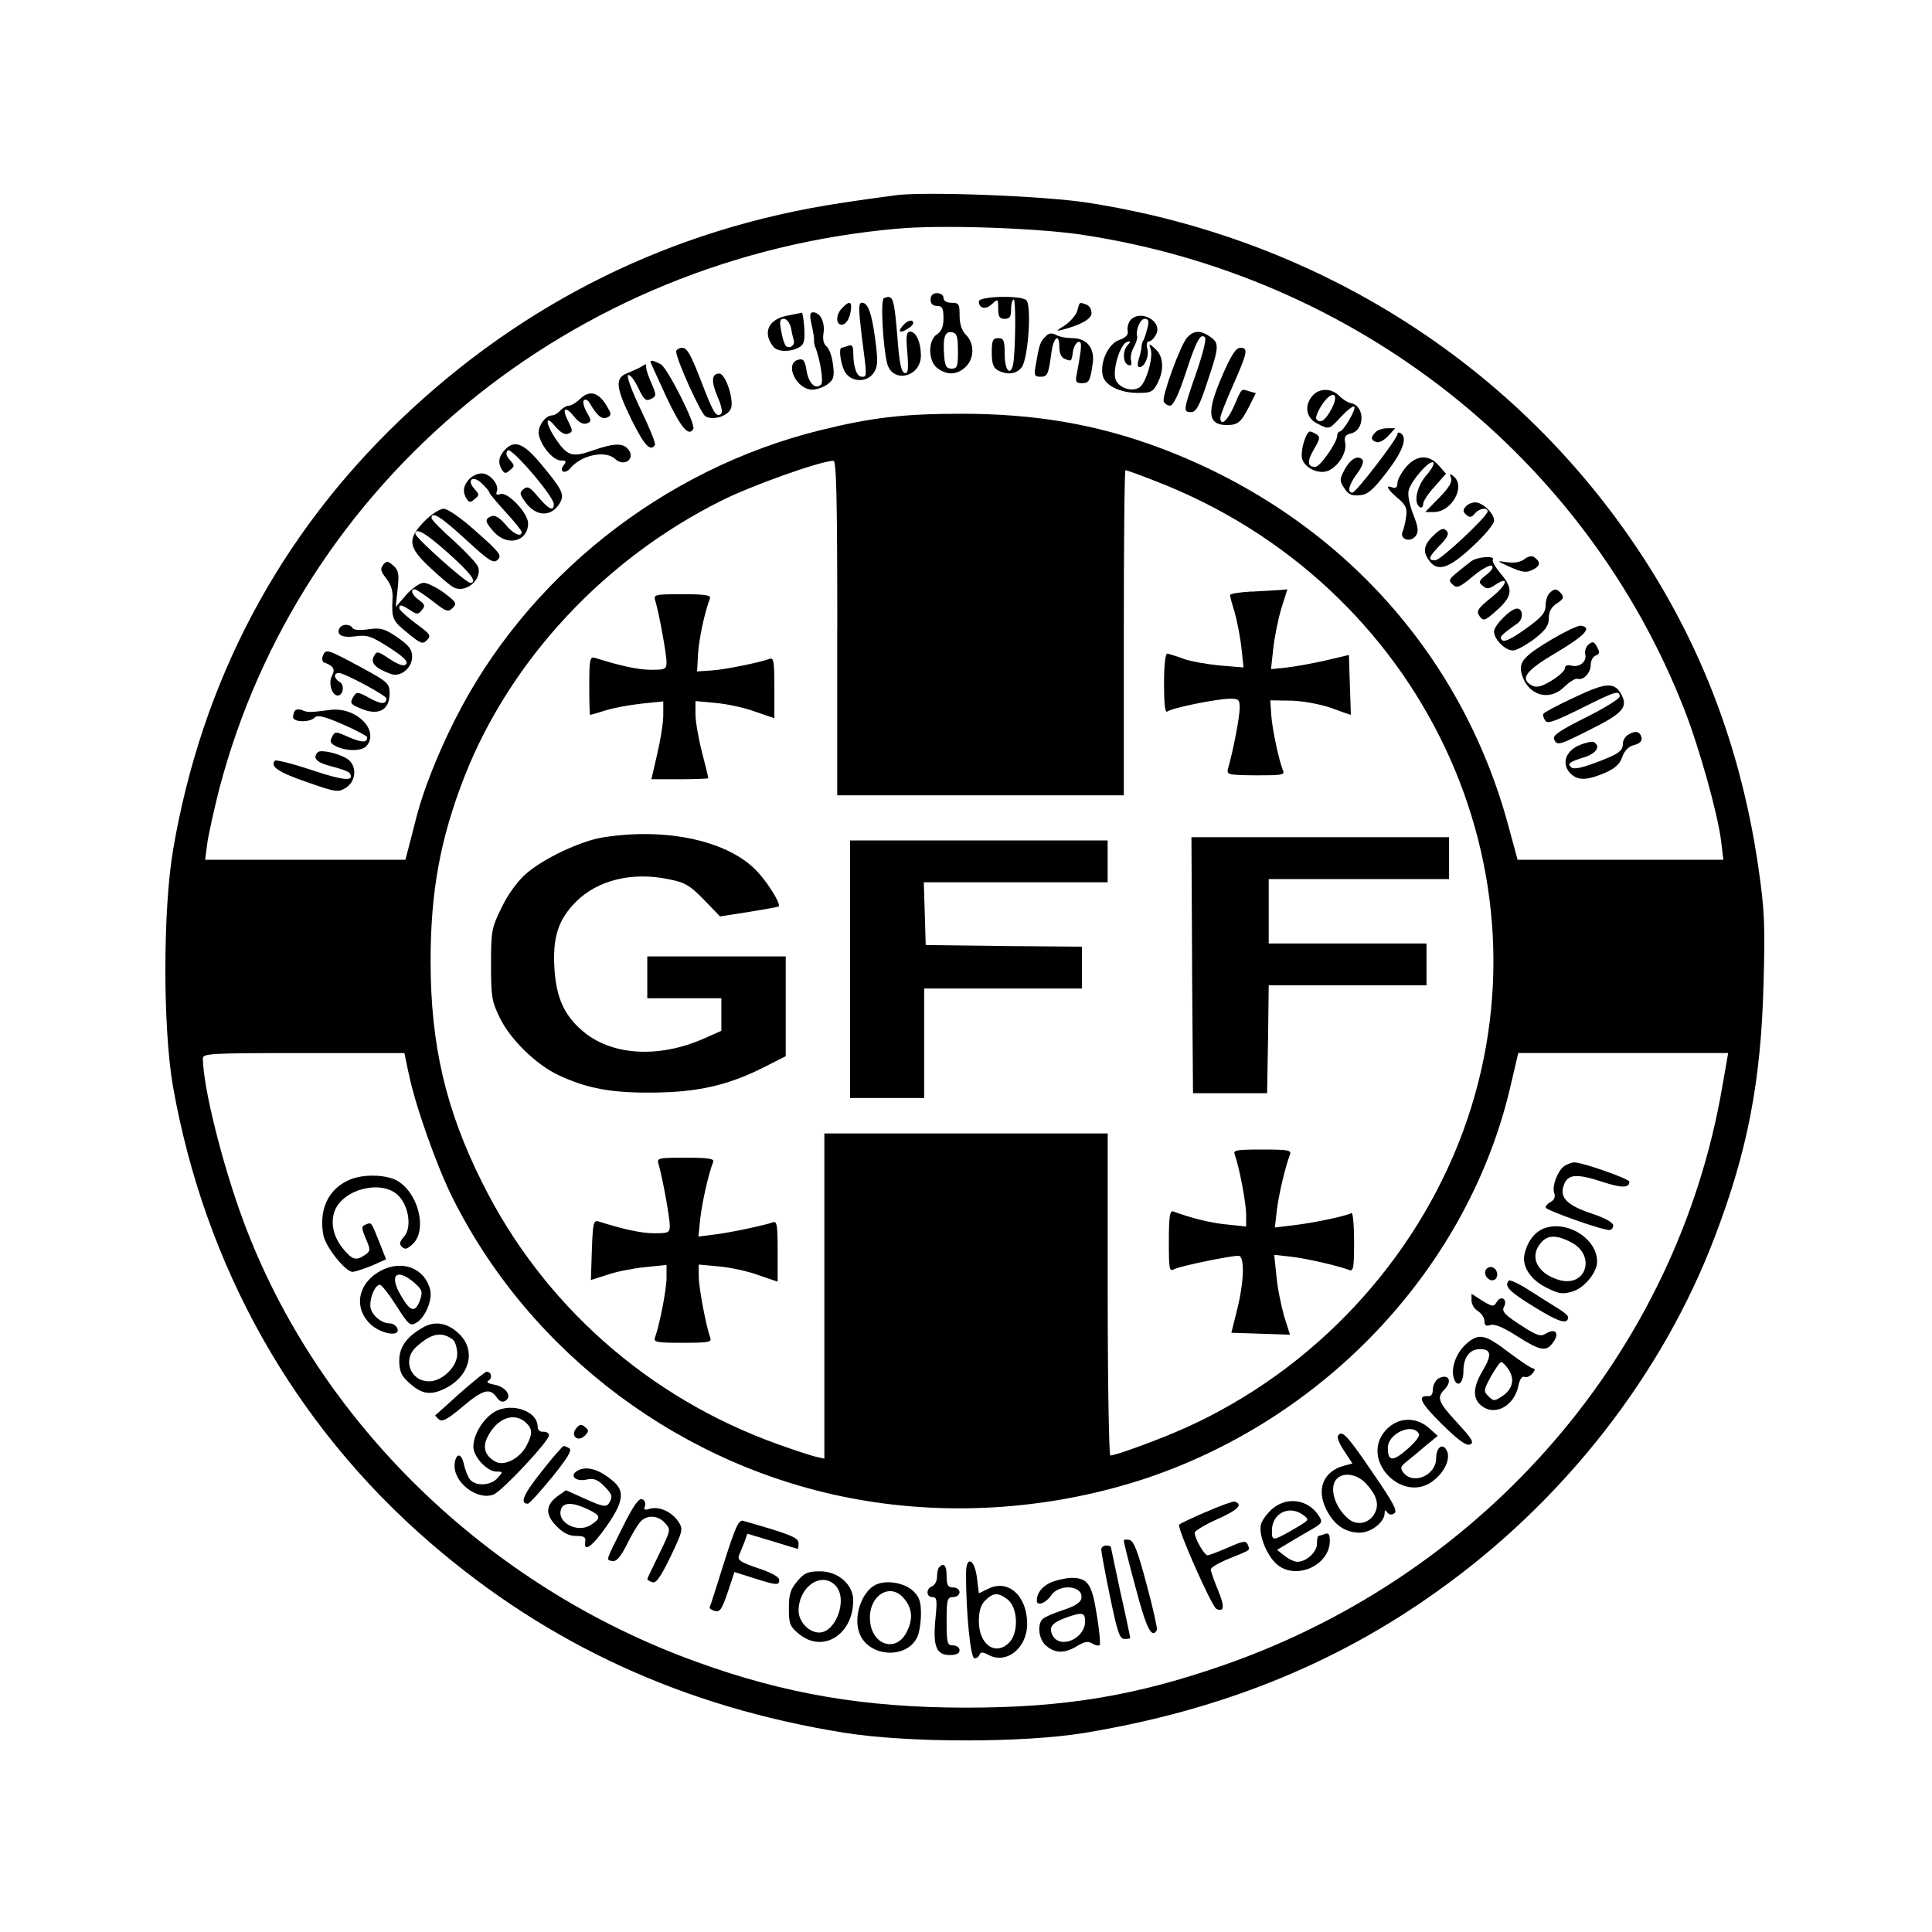 <!-- Generated by IcoMoon.io -->
<svg version="1.1" xmlns="http://www.w3.org/2000/svg" width="32" height="32" viewBox="0 0 32 32">
<title>315102</title>
<path d="M14.853 3.232c-0.117 0.016-0.523 0.069-0.907 0.128-2.805 0.421-5.275 1.637-7.323 3.6-2.011 1.925-3.28 4.331-3.755 7.109-0.171 0.997-0.171 2.949-0.005 3.915 0.528 2.992 2.005 5.621 4.267 7.573 1.952 1.685 4.197 2.715 6.843 3.141 1.051 0.171 2.981 0.171 3.984 0.005 2.24-0.368 4.16-1.136 5.856-2.352 2.085-1.483 3.723-3.579 4.592-5.872 0.539-1.413 0.763-2.565 0.805-4.187 0.027-0.976 0.016-1.221-0.085-1.92-0.267-1.84-0.859-3.467-1.797-4.965-2.048-3.259-5.403-5.44-9.301-6.048-0.699-0.112-2.629-0.187-3.173-0.128zM17.92 3.888c4.539 0.683 8.347 3.685 9.979 7.867 0.245 0.624 0.555 1.733 0.608 2.176l0.037 0.309h-3.408l-0.149-0.549c-0.784-2.917-2.891-5.2-5.803-6.283-1.024-0.379-2.037-0.555-3.264-0.555-0.96 0-1.488 0.064-2.331 0.272-2.613 0.645-4.88 2.448-6.064 4.816-0.272 0.539-0.512 1.147-0.624 1.579-0.043 0.176-0.107 0.411-0.133 0.517l-0.053 0.203h-3.317l0.037-0.283c0.021-0.149 0.112-0.555 0.197-0.891 1.339-5.099 5.835-8.811 11.248-9.28 0.731-0.064 2.267-0.011 3.040 0.101zM13.867 10.4v2.773h4.747v-2.693c0-1.483 0.011-2.693 0.027-2.693s0.24 0.080 0.496 0.181c4.421 1.707 6.677 6.48 5.093 10.779-0.795 2.149-2.475 3.947-4.592 4.901-0.416 0.187-1.152 0.459-1.248 0.459-0.021 0-0.043-1.2-0.043-2.667v-2.667h-4.693v5.387l-0.144-0.032c-0.085-0.021-0.363-0.112-0.629-0.208-2.144-0.768-3.893-2.315-4.896-4.336-0.603-1.205-0.853-2.283-0.853-3.664 0-1.157 0.16-2.032 0.565-3.067 0.757-1.92 2.315-3.595 4.251-4.56 0.485-0.245 1.632-0.656 1.856-0.661 0.048-0.005 0.064 0.581 0.064 2.768zM6.768 17.771c0.101 0.517 0.469 1.557 0.736 2.085 1.296 2.581 3.813 4.459 6.683 4.976 1.595 0.288 3.28 0.16 4.827-0.357 2.997-1.019 5.317-3.525 6.005-6.485l0.128-0.549h3.477l-0.096 0.549c-0.747 4.384-3.904 8.059-8.229 9.579-1.477 0.517-2.656 0.715-4.299 0.715-1.659 0-2.992-0.224-4.459-0.757-3.467-1.248-6.277-3.984-7.509-7.301-0.347-0.933-0.667-2.213-0.672-2.693 0-0.085 0.117-0.091 1.669-0.091h1.669l0.069 0.331z"></path>
<path d="M15.413 4.96c0 0.069 0.037 0.107 0.107 0.107 0.085 0 0.107 0.037 0.107 0.203 0 0.139-0.032 0.219-0.107 0.267-0.155 0.096-0.149 0.453 0.011 0.565 0.16 0.117 0.32 0.107 0.459-0.021 0.149-0.139 0.155-0.389 0.011-0.533-0.069-0.069-0.107-0.176-0.107-0.32 0-0.192-0.011-0.213-0.133-0.213-0.085 0-0.133-0.032-0.133-0.080 0-0.043-0.048-0.080-0.107-0.080-0.069 0-0.107 0.037-0.107 0.107zM15.867 5.813c0 0.256-0.011 0.293-0.107 0.293-0.085 0-0.112-0.043-0.123-0.235-0.021-0.288 0.016-0.389 0.133-0.368 0.080 0.016 0.096 0.075 0.096 0.309z"></path>
<path d="M14.64 4.939c-0.059 0.021-0.016 0.795 0.053 1.077 0.085 0.341 0.56 0.235 0.56-0.128 0-0.219-0.080-0.395-0.181-0.395-0.059 0-0.069 0.080-0.043 0.352 0.021 0.288 0.011 0.352-0.048 0.331-0.053-0.016-0.085-0.171-0.112-0.528-0.059-0.725-0.075-0.773-0.229-0.709z"></path>
<path d="M16.213 4.992c0 0.117 0.112 0.144 0.219 0.043 0.096-0.091 0.101-0.085 0.101 0.075 0 0.133 0.021 0.171 0.107 0.171s0.107-0.037 0.107-0.16c0-0.091 0.021-0.16 0.043-0.16 0.043 0 0.027 0.971-0.016 1.104-0.053 0.165-0.133 0.048-0.133-0.197 0-0.229-0.016-0.267-0.107-0.267s-0.107 0.037-0.107 0.24c0 0.181 0.027 0.251 0.101 0.293 0.155 0.080 0.299 0.064 0.389-0.043 0.112-0.123 0.176-1.040 0.080-1.12-0.101-0.085-0.784-0.064-0.784 0.021z"></path>
<path d="M13.952 5.099c-0.117 0.112-0.112 0.299 0.005 0.277 0.053-0.011 0.107-0.085 0.128-0.192 0.037-0.187-0.005-0.219-0.133-0.085z"></path>
<path d="M14.272 5.557c0.091 0.699 0.091 0.683 0 0.683-0.080 0-0.139-0.16-0.139-0.395 0-0.112-0.021-0.144-0.085-0.117-0.048 0.016-0.096 0.032-0.107 0.032-0.059 0-0.011 0.309 0.064 0.416 0.112 0.16 0.363 0.16 0.469-0.005 0.064-0.096 0.069-0.192 0.027-0.517-0.059-0.459-0.123-0.64-0.224-0.64-0.059 0-0.059 0.091-0.005 0.544z"></path>
<path d="M17.845 5.141c-0.016 0.069-0.112 0.181-0.203 0.245-0.155 0.096-0.16 0.107-0.043 0.075 0.32-0.085 0.48-0.181 0.48-0.277 0-0.059-0.037-0.123-0.085-0.139-0.117-0.043-0.112-0.048-0.149 0.096z"></path>
<path d="M13.045 5.227c-0.32 0.059-0.421 0.283-0.235 0.517 0.069 0.085 0.277 0.091 0.421 0.011 0.085-0.043 0.101-0.101 0.091-0.32-0.011-0.144-0.027-0.256-0.043-0.256-0.016 0.005-0.123 0.027-0.235 0.048zM13.099 5.424c0.016 0.085 0.037 0.176 0.048 0.213 0.027 0.085-0.075 0.149-0.133 0.091-0.021-0.027-0.059-0.139-0.075-0.251-0.032-0.155-0.021-0.197 0.043-0.197 0.048 0 0.096 0.064 0.117 0.144z"></path>
<path d="M13.445 5.387c0.027 0.117 0.043 0.229 0.037 0.251 0 0.027 0.005 0.080 0.027 0.123 0.080 0.219 0.133 0.565 0.091 0.608-0.091 0.091-0.203-0.016-0.24-0.224-0.027-0.176-0.053-0.208-0.139-0.187-0.235 0.064-0.032 0.496 0.235 0.496 0.064 0 0.176-0.037 0.245-0.085 0.107-0.080 0.123-0.123 0.096-0.331-0.016-0.133-0.064-0.272-0.107-0.299-0.048-0.043-0.069-0.117-0.048-0.235 0.021-0.176-0.059-0.331-0.176-0.331-0.053 0-0.059 0.053-0.021 0.213z"></path>
<path d="M18.72 5.307c-0.032 0.043-0.053 0.117-0.043 0.171 0.016 0.069-0.027 0.112-0.144 0.155-0.181 0.064-0.32 0.379-0.267 0.592 0.037 0.16 0.288 0.283 0.581 0.283 0.213 0 0.251-0.016 0.325-0.16 0.112-0.219 0.101-0.443-0.032-0.565-0.112-0.101-0.117-0.101-0.080 0.005 0.043 0.144-0.080 0.56-0.187 0.629-0.133 0.085-0.363 0-0.4-0.149-0.043-0.165 0.085-0.571 0.192-0.603 0.064-0.021 0.069-0.011 0.016 0.048-0.091 0.091-0.085 0.299 0.005 0.331 0.048 0.021 0.064 0 0.048-0.069-0.016-0.053 0.005-0.155 0.043-0.219 0.037-0.069 0.064-0.149 0.059-0.176-0.032-0.107 0.048-0.299 0.123-0.299 0.064 0 0.075 0.037 0.048 0.144-0.021 0.085-0.048 0.171-0.064 0.203-0.021 0.027-0.037 0.085-0.037 0.133-0.005 0.043-0.027 0.133-0.048 0.197-0.021 0.075-0.016 0.123 0.016 0.123 0.085 0 0.165-0.187 0.128-0.309-0.016-0.069-0.005-0.117 0.027-0.117s0.085-0.048 0.117-0.112c0.123-0.219-0.261-0.432-0.427-0.235z"></path>
<path d="M14.96 5.387c-0.112 0.123-0.043 0.144 0.107 0.037 0.059-0.043 0.075-0.085 0.043-0.107s-0.096 0.011-0.149 0.069z"></path>
<path d="M17.312 5.579c-0.085 0.080-0.101 0.139-0.16 0.485-0.027 0.149-0.016 0.176 0.080 0.176 0.117 0 0.133-0.032 0.181-0.389 0.037-0.272 0.133-0.347 0.133-0.096 0 0.091 0.032 0.165 0.085 0.187 0.117 0.048 0.117 0.048 0.139-0.112 0.011-0.075 0.048-0.149 0.085-0.165 0.069-0.021 0.069 0.048-0.021 0.533-0.027 0.123-0.011 0.149 0.085 0.149 0.117 0 0.139-0.032 0.181-0.336 0.032-0.251-0.101-0.411-0.347-0.411-0.091 0-0.208-0.021-0.261-0.053-0.075-0.037-0.123-0.032-0.181 0.032z"></path>
<path d="M19.664 5.589c-0.112 0.123-0.421 0.971-0.389 1.061 0.016 0.037 0.064 0.069 0.107 0.069 0.048 0 0.139-0.181 0.251-0.523 0.181-0.555 0.251-0.683 0.325-0.608 0.027 0.027-0.037 0.277-0.144 0.587-0.219 0.629-0.219 0.651-0.085 0.651 0.080 0 0.139-0.101 0.267-0.496 0.197-0.587 0.203-0.645 0.048-0.752-0.155-0.112-0.272-0.107-0.379 0.011z"></path>
<path d="M11.2 5.824c0.005 0.139 0.405 1.024 0.485 1.072 0.117 0.069 0.352 0.005 0.416-0.117 0.069-0.128-0.080-0.592-0.187-0.592-0.128 0-0.139 0.128-0.027 0.389 0.069 0.16 0.085 0.261 0.053 0.283-0.085 0.053-0.123-0.016-0.341-0.581-0.155-0.4-0.219-0.517-0.299-0.517-0.053 0-0.101 0.032-0.101 0.064z"></path>
<path d="M20.251 6.208c-0.272 0.619-0.251 0.832 0.069 0.832 0.181 0 0.235-0.043 0.368-0.304l0.112-0.224-0.112-0.032c-0.133-0.043-0.117-0.059-0.251 0.251-0.107 0.24-0.224 0.341-0.224 0.187 0-0.037 0.096-0.283 0.213-0.544 0.24-0.544 0.251-0.613 0.117-0.613-0.075 0-0.149 0.123-0.293 0.448z"></path>
<path d="M10.773 5.995c0 0.005 0.123 0.272 0.267 0.587 0.24 0.507 0.368 0.656 0.443 0.523 0.048-0.069-0.427-1.013-0.539-1.072s-0.171-0.075-0.171-0.037z"></path>
<path d="M10.613 6.080c-0.043 0.021-0.144 0.069-0.224 0.101-0.208 0.080-0.192 0.235 0.075 0.779 0.208 0.416 0.309 0.528 0.384 0.411 0.016-0.027-0.091-0.288-0.235-0.587s-0.24-0.555-0.208-0.571c0.027-0.016 0.101 0.075 0.165 0.208 0.096 0.203 0.128 0.229 0.213 0.187 0.091-0.048 0.091-0.064 0.011-0.251-0.048-0.107-0.091-0.229-0.091-0.267 0-0.032-0.005-0.064-0.005-0.059-0.005 0-0.043 0.021-0.085 0.048z"></path>
<path d="M21.744 6.549c-0.144 0.16-0.117 0.368 0.069 0.464 0.208 0.107 0.197 0.107 0.405-0.117 0.101-0.107 0.197-0.181 0.213-0.16 0.037 0.037-0.181 0.411-0.24 0.411-0.021 0-0.043 0.032-0.043 0.069 0 0.112-0.283 0.517-0.363 0.517-0.133 0-0.139-0.091-0.021-0.293 0.096-0.165 0.107-0.203 0.043-0.245-0.043-0.027-0.091-0.048-0.107-0.048-0.069 0-0.165 0.32-0.133 0.448 0.043 0.165 0.299 0.277 0.453 0.192 0.165-0.085 0.288-0.304 0.261-0.448-0.021-0.101 0-0.139 0.096-0.16 0.235-0.059 0.229-0.459 0-0.501-0.053-0.011-0.139-0.064-0.197-0.123-0.128-0.128-0.325-0.128-0.437-0.005zM22.059 6.763c-0.101 0.192-0.181 0.256-0.251 0.187-0.027-0.027 0.011-0.128 0.091-0.251 0.165-0.245 0.293-0.192 0.16 0.064z"></path>
<path d="M9.6 6.613c-0.059 0.059-0.139 0.107-0.181 0.107-0.037 0-0.101 0.037-0.139 0.080s-0.096 0.080-0.133 0.080c-0.123 0-0.256 0.203-0.219 0.336 0.048 0.192 0.24 0.411 0.363 0.411 0.085 0 0.096 0.016 0.048 0.075-0.037 0.043-0.043 0.091-0.016 0.107 0.032 0.016 0.085-0.005 0.123-0.053 0.181-0.219 0.581-0.304 0.741-0.155 0.165 0.149 0.357-0.021 0.203-0.176-0.091-0.091-0.24-0.080-0.576 0.037s-0.416 0.096-0.613-0.197c-0.171-0.256-0.176-0.416-0.005-0.203 0.085 0.101 0.16 0.144 0.213 0.123 0.080-0.032 0.080-0.048 0.005-0.203-0.117-0.219-0.053-0.272 0.096-0.080 0.080 0.096 0.149 0.133 0.208 0.112 0.080-0.032 0.080-0.048 0-0.187-0.048-0.085-0.069-0.171-0.048-0.197 0.027-0.021 0.064-0.005 0.091 0.037 0.123 0.213 0.203 0.283 0.288 0.251 0.069-0.027 0.080-0.059 0.032-0.139-0.149-0.283-0.309-0.336-0.48-0.165z"></path>
<path d="M22.784 7.157c-0.085 0.085-0.080 0.133 0.011 0.165 0.043 0.016 0.128-0.027 0.197-0.101l0.117-0.128h-0.128c-0.075 0-0.16 0.027-0.197 0.064z"></path>
<path d="M23.147 7.189c0 0.075-0.688 0.971-0.747 0.971-0.091 0-0.059-0.133 0.080-0.32 0.085-0.112 0.112-0.203 0.085-0.229-0.080-0.080-0.203-0.005-0.299 0.176-0.080 0.155-0.080 0.176 0 0.299 0.069 0.107 0.123 0.128 0.256 0.117s0.219-0.085 0.448-0.384c0.267-0.347 0.347-0.571 0.229-0.645-0.027-0.016-0.053-0.011-0.053 0.016z"></path>
<path d="M8.357 7.456c-0.101 0.112-0.112 0.213-0.043 0.325 0.043 0.064 0.064 0.069 0.133 0.005 0.080-0.064 0.080-0.075-0.005-0.171-0.059-0.064-0.069-0.117-0.032-0.155 0.059-0.059 0.763 0.763 0.763 0.891s-0.091 0.080-0.261-0.123c-0.133-0.16-0.171-0.181-0.24-0.128-0.069 0.059-0.069 0.085 0.032 0.219 0.181 0.251 0.443 0.245 0.576 0 0.069-0.133 0.032-0.213-0.325-0.64-0.283-0.341-0.437-0.4-0.597-0.224z"></path>
<path d="M23.285 7.739c-0.075 0.091-0.139 0.208-0.139 0.261 0 0.069-0.027 0.091-0.080 0.075-0.128-0.053-0.091 0.027 0.085 0.176 0.133 0.112 0.16 0.171 0.139 0.304-0.011 0.091-0.037 0.203-0.059 0.251-0.053 0.128 0.133 0.187 0.219 0.069 0.048-0.069 0.043-0.139-0.043-0.357-0.059-0.149-0.096-0.325-0.075-0.395 0.037-0.155 0.341-0.507 0.405-0.464 0.027 0.016-0.021 0.112-0.112 0.213-0.16 0.187-0.219 0.459-0.107 0.528 0.032 0.016 0.053-0.005 0.053-0.048 0-0.048 0.085-0.181 0.192-0.293l0.187-0.213-0.117-0.133c-0.165-0.192-0.373-0.181-0.549 0.027z"></path>
<path d="M7.771 7.936c-0.101 0.112-0.112 0.213-0.043 0.325 0.043 0.064 0.064 0.069 0.133 0.005 0.080-0.064 0.080-0.075 0-0.165-0.139-0.149-0.032-0.24 0.117-0.096 0.069 0.064 0.128 0.133 0.128 0.155 0 0.016 0.123 0.16 0.267 0.32 0.149 0.16 0.267 0.309 0.267 0.331 0 0.096-0.144 0.032-0.272-0.128-0.096-0.112-0.171-0.155-0.229-0.133-0.117 0.048-0.107 0.096 0.048 0.267 0.224 0.24 0.56 0.149 0.56-0.149 0-0.171-0.341-0.528-0.459-0.485-0.059 0.021-0.080 0.011-0.059-0.043 0.043-0.112-0.112-0.299-0.251-0.299-0.069 0-0.16 0.043-0.208 0.096z"></path>
<path d="M24.032 7.915c0.027 0.064-0.032 0.165-0.197 0.331l-0.229 0.235h0.144c0.293 0 0.528-0.421 0.331-0.587-0.069-0.059-0.075-0.053-0.048 0.021z"></path>
<path d="M24.272 8.395c-0.043 0.053-0.043 0.085 0.016 0.133 0.053 0.048 0.085 0.043 0.139-0.021 0.069-0.085 0.213-0.112 0.213-0.037 0 0.080-0.779 0.811-0.869 0.811-0.128 0-0.112-0.053 0.080-0.251 0.128-0.133 0.155-0.192 0.107-0.24s-0.085-0.037-0.176 0.043c-0.192 0.171-0.224 0.283-0.128 0.427 0.144 0.224 0.331 0.171 0.736-0.208 0.197-0.181 0.357-0.373 0.357-0.427 0-0.123-0.187-0.304-0.315-0.304-0.053 0-0.128 0.032-0.16 0.075z"></path>
<path d="M7.029 8.635c-0.288 0.293-0.272 0.427 0.096 0.768 0.165 0.155 0.336 0.299 0.379 0.32 0.197 0.117 0.485-0.117 0.416-0.331-0.016-0.053-0.197-0.245-0.4-0.432-0.208-0.181-0.373-0.352-0.373-0.379 0-0.123 0.165-0.016 0.576 0.363 0.389 0.357 0.453 0.395 0.523 0.325s0.027-0.123-0.352-0.459c-0.261-0.235-0.48-0.384-0.549-0.384-0.064 0.005-0.208 0.096-0.315 0.208zM7.419 9.157c0.384 0.341 0.496 0.496 0.368 0.496-0.069 0-0.907-0.747-0.907-0.811 0-0.112 0.176-0.011 0.539 0.315z"></path>
<path d="M25.253 9.259c-0.069 0.053-0.171 0.069-0.293 0.053-0.181-0.027-0.181-0.027 0.053 0.080 0.187 0.085 0.267 0.096 0.357 0.053 0.139-0.064 0.155-0.128 0.053-0.208-0.043-0.037-0.096-0.032-0.171 0.021z"></path>
<path d="M24.368 9.296c-0.395 0.309-0.389 0.304-0.309 0.384 0.069 0.069 0.112 0.053 0.336-0.133 0.139-0.117 0.283-0.197 0.315-0.176s0 0.080-0.091 0.149c-0.128 0.101-0.133 0.123-0.064 0.181s0.107 0.059 0.213-0.016c0.245-0.16 0.192 0.005-0.069 0.213-0.229 0.187-0.251 0.224-0.192 0.309 0.064 0.085 0.085 0.080 0.288-0.101 0.261-0.235 0.272-0.357 0.059-0.608-0.085-0.101-0.144-0.203-0.128-0.229 0.043-0.069-0.261-0.048-0.357 0.027z"></path>
<path d="M6.347 9.355c-0.053 0.069-0.043 0.107 0.053 0.229 0.075 0.096 0.112 0.208 0.101 0.336-0.016 0.325 0 0.363 0.251 0.565 0.213 0.176 0.251 0.192 0.32 0.117 0.075-0.075 0.053-0.101-0.187-0.277-0.149-0.112-0.272-0.224-0.272-0.251 0-0.069 0.037-0.059 0.181 0.032 0.112 0.075 0.133 0.075 0.192 0 0.059-0.069 0.053-0.096-0.043-0.165-0.117-0.080-0.155-0.181-0.075-0.181 0.027 0 0.16 0.091 0.299 0.197 0.224 0.176 0.256 0.187 0.331 0.112s0.059-0.096-0.144-0.251c-0.128-0.091-0.277-0.165-0.336-0.165-0.064 0-0.192 0.091-0.288 0.197l-0.176 0.203 0.032-0.299c0.027-0.245 0.016-0.309-0.069-0.384-0.091-0.080-0.112-0.085-0.171-0.016z"></path>
<path d="M25.664 9.824c-0.037 0.037-0.064 0.128-0.064 0.208 0 0.117-0.064 0.192-0.331 0.384-0.224 0.16-0.352 0.224-0.389 0.187-0.053-0.048-0.027-0.080 0.261-0.283 0.096-0.075 0.085-0.24-0.016-0.24s-0.379 0.277-0.379 0.379c0 0.128 0.181 0.315 0.315 0.315 0.053 0 0.208-0.085 0.347-0.187 0.192-0.149 0.245-0.224 0.245-0.347 0-0.112 0.043-0.187 0.133-0.245 0.107-0.069 0.123-0.101 0.075-0.16-0.075-0.091-0.117-0.091-0.197-0.011z"></path>
<path d="M5.627 10.4c-0.069 0.112 0.043 0.171 0.261 0.139 0.192-0.027 0.261-0.005 0.56 0.187 0.24 0.155 0.32 0.235 0.277 0.277-0.037 0.037-0.117 0.011-0.267-0.085-0.208-0.139-0.219-0.139-0.267-0.043-0.059 0.107 0.032 0.197 0.283 0.288 0.155 0.059 0.352-0.096 0.352-0.283 0-0.123-0.048-0.187-0.245-0.325-0.213-0.144-0.272-0.16-0.475-0.133-0.139 0.021-0.245 0.016-0.267-0.021-0.043-0.069-0.171-0.069-0.213 0z"></path>
<path d="M25.707 10.587c-0.464 0.277-0.549 0.373-0.507 0.56 0.091 0.368 0.459 0.485 0.715 0.224 0.085-0.080 0.181-0.139 0.213-0.128 0.096 0.032 0.219-0.096 0.219-0.229 0-0.069 0.037-0.139 0.080-0.155 0.069-0.027 0.075-0.053 0.027-0.139-0.048-0.096-0.075-0.101-0.139-0.048-0.048 0.037-0.069 0.112-0.059 0.16 0.032 0.123-0.091 0.229-0.229 0.192-0.069-0.016-0.107 0-0.107 0.043s-0.101 0.133-0.224 0.208c-0.165 0.101-0.245 0.117-0.32 0.080-0.208-0.112-0.112-0.245 0.416-0.555 0.464-0.277 0.587-0.411 0.389-0.437-0.043-0.005-0.256 0.096-0.475 0.224z"></path>
<path d="M5.349 10.859c-0.021 0.053-0.011 0.101 0.016 0.112 0.16 0.059 0.192 0.112 0.133 0.224-0.064 0.117 0 0.325 0.096 0.325 0.091 0 0.117-0.181 0.032-0.224-0.096-0.059-0.107-0.149-0.011-0.149 0.091 0 0.784 0.373 0.784 0.421 0 0.101-0.085 0.101-0.277-0.005-0.181-0.101-0.213-0.107-0.256-0.043-0.075 0.117-0.069 0.139 0.080 0.203 0.309 0.144 0.507 0.048 0.507-0.235 0-0.165-0.027-0.192-0.437-0.416-0.592-0.32-0.619-0.331-0.667-0.213z"></path>
<path d="M26.075 11.552c-0.277 0.128-0.507 0.251-0.512 0.272-0.011 0.027 0.005 0.075 0.032 0.112 0.032 0.059 0.16 0.011 0.581-0.197 0.576-0.288 0.651-0.315 0.651-0.203 0 0.037-0.251 0.192-0.56 0.347-0.416 0.208-0.549 0.293-0.528 0.357 0.048 0.117 0.080 0.107 0.608-0.16 0.523-0.261 0.613-0.363 0.517-0.56-0.117-0.229-0.251-0.224-0.789 0.032z"></path>
<path d="M4.891 11.765c-0.021 0.021-0.037 0.069-0.037 0.112 0 0.085 0.272 0.096 0.363 0.005 0.043-0.043 0.16-0.016 0.464 0.117 0.219 0.096 0.4 0.192 0.4 0.213 0 0.091-0.080 0.091-0.299 0-0.224-0.101-0.235-0.101-0.283-0.005-0.043 0.080-0.027 0.107 0.080 0.16 0.181 0.080 0.421 0.075 0.496-0.016 0.213-0.261-0.187-0.651-0.608-0.592-0.336 0.043-0.368 0.043-0.459 0.005-0.043-0.021-0.096-0.016-0.117 0z"></path>
<path d="M26.976 12.165c-0.053 0.027-0.096 0.096-0.096 0.149 0 0.128-0.069 0.176-0.469 0.325-0.229 0.085-0.352 0.107-0.389 0.069-0.064-0.064-0.037-0.085 0.235-0.171 0.187-0.064 0.256-0.176 0.144-0.245-0.027-0.016-0.133 0.005-0.235 0.048-0.235 0.096-0.304 0.304-0.165 0.459 0.123 0.133 0.272 0.133 0.576 0.005 0.171-0.075 0.251-0.144 0.293-0.267 0.037-0.107 0.107-0.176 0.197-0.197 0.085-0.021 0.133-0.064 0.123-0.117-0.021-0.107-0.101-0.128-0.213-0.059z"></path>
<path d="M5.264 12.459c-0.096 0.096-0.016 0.176 0.229 0.235 0.149 0.037 0.283 0.085 0.299 0.112 0.085 0.139-0.091 0.128-0.619-0.048-0.32-0.107-0.597-0.176-0.619-0.16-0.091 0.096 0.064 0.197 0.533 0.357 0.485 0.171 0.517 0.171 0.645 0.091 0.176-0.117 0.181-0.373 0.016-0.48-0.149-0.091-0.437-0.155-0.485-0.107z"></path>
<path d="M20.736 9.797c-0.203 0.011-0.363 0.037-0.363 0.059s0.032 0.144 0.075 0.277c0.037 0.133 0.091 0.395 0.112 0.581l0.037 0.341-0.389-0.032c-0.219-0.021-0.491-0.069-0.608-0.112s-0.235-0.080-0.267-0.085c-0.032 0-0.053 0.203-0.053 0.501 0 0.331 0.016 0.485 0.053 0.459 0.069-0.059 0.827-0.213 1.040-0.213 0.144 0 0.16 0.016 0.16 0.155 0 0.144-0.107 0.709-0.192 0.997-0.027 0.107-0.011 0.112 0.459 0.117 0.437 0 0.485-0.005 0.448-0.085-0.064-0.165-0.176-0.672-0.192-0.917l-0.016-0.24 0.347 0.005c0.197 0.005 0.485 0.059 0.667 0.123 0.171 0.064 0.315 0.112 0.32 0.112 0 0-0.005-0.224-0.016-0.496l-0.016-0.496-0.384 0.091c-0.213 0.048-0.501 0.101-0.645 0.117l-0.261 0.027 0.037-0.341c0.021-0.187 0.080-0.485 0.133-0.661l0.101-0.32-0.117 0.011c-0.059 0.005-0.272 0.016-0.469 0.027z"></path>
<path d="M10.853 9.947c0.064 0.213 0.187 0.891 0.187 1.019 0 0.117-0.021 0.128-0.251 0.128-0.219 0-0.507-0.064-0.933-0.197-0.085-0.027-0.096 0.021-0.096 0.459 0 0.267 0.005 0.485 0.016 0.485 0.005 0 0.123-0.032 0.256-0.075s0.405-0.091 0.597-0.112l0.357-0.037v0.229c0 0.128-0.048 0.421-0.101 0.645l-0.096 0.416h0.469c0.261 0 0.475-0.011 0.475-0.016 0-0.011-0.048-0.208-0.107-0.437s-0.107-0.512-0.107-0.629v-0.213l0.341 0.032c0.187 0.016 0.48 0.080 0.651 0.144 0.171 0.059 0.309 0.107 0.315 0.107 0 0 0-0.229 0-0.507 0-0.432-0.011-0.501-0.080-0.475-0.16 0.059-0.725 0.176-0.96 0.192l-0.24 0.016 0.016-0.293c0.016-0.251 0.107-0.677 0.197-0.917 0.021-0.053-0.085-0.069-0.453-0.069-0.459 0-0.485 0.005-0.453 0.107z"></path>
<path d="M9.973 13.872c-0.368 0.064-0.971 0.347-1.264 0.603-0.133 0.117-0.299 0.341-0.4 0.555-0.165 0.336-0.176 0.384-0.176 0.944 0 0.533 0.011 0.613 0.149 0.891 0.171 0.352 0.603 0.773 0.971 0.944 0.469 0.219 0.869 0.293 1.547 0.288 0.747-0.005 1.248-0.117 1.835-0.411l0.379-0.192v-1.653h-2.293v0.693h1.227v0.539l-0.288 0.128c-0.757 0.336-1.552 0.283-2.027-0.139-0.288-0.251-0.416-0.539-0.448-0.992-0.037-0.544 0.059-0.837 0.357-1.136 0.357-0.357 0.928-0.496 1.525-0.373 0.277 0.053 0.357 0.101 0.592 0.341l0.267 0.277 0.48-0.075c0.261-0.043 0.48-0.080 0.491-0.091 0.043-0.043-0.213-0.448-0.4-0.624-0.496-0.48-1.499-0.683-2.523-0.517z"></path>
<path d="M19.744 15.984l0.016 2.123h1.227l0.016-0.896 0.011-0.891h2.613v-0.693h-2.613v-1.067h2.987v-0.693h-4.267l0.011 2.117z"></path>
<path d="M14.080 16.053v2.133h1.227v-1.813h2.613v-0.693l-1.291-0.011-1.296-0.016-0.016-0.523-0.016-0.517h3.045v-0.693h-4.267v2.133z"></path>
<path d="M20.453 19.131c0.069 0.181 0.187 0.789 0.187 0.987v0.197l-0.304-0.032c-0.261-0.021-0.608-0.107-0.907-0.219-0.053-0.016-0.069 0.101-0.069 0.491 0 0.48 0.005 0.512 0.096 0.464s0.912-0.219 1.056-0.219c0.107 0 0.096 0.416-0.021 0.891l-0.096 0.384 0.971 0.032-0.096-0.304c-0.048-0.171-0.112-0.469-0.128-0.667l-0.037-0.352 0.288 0.032c0.267 0.032 0.768 0.149 0.955 0.219 0.069 0.027 0.080-0.043 0.080-0.469 0-0.277-0.021-0.491-0.043-0.475-0.075 0.048-0.629 0.165-0.96 0.203l-0.309 0.037 0.032-0.283c0.032-0.261 0.139-0.72 0.219-0.928 0.027-0.069-0.037-0.080-0.459-0.080-0.448 0-0.491 0.011-0.453 0.091z"></path>
<path d="M10.907 19.28c0.064 0.213 0.187 0.891 0.187 1.019 0 0.117-0.021 0.128-0.251 0.128-0.219 0-0.512-0.064-0.933-0.197-0.080-0.021-0.091 0.032-0.107 0.475l-0.016 0.496 0.267-0.085c0.149-0.053 0.427-0.107 0.629-0.128l0.357-0.037v0.213c0 0.197-0.117 0.789-0.192 0.992-0.027 0.075 0.037 0.085 0.459 0.085 0.448 0 0.491-0.011 0.453-0.096-0.064-0.176-0.187-0.821-0.187-1.008v-0.192l0.341 0.032c0.187 0.016 0.48 0.080 0.651 0.144 0.171 0.059 0.309 0.107 0.315 0.107 0 0 0-0.229 0-0.507 0-0.432-0.011-0.501-0.080-0.475-0.133 0.048-0.704 0.171-0.976 0.203l-0.256 0.032 0.032-0.309c0.032-0.267 0.133-0.725 0.213-0.928 0.021-0.053-0.085-0.069-0.453-0.069-0.459 0-0.485 0.005-0.453 0.107z"></path>
<path d="M25.904 19.317c-0.112 0.091-0.203 0.336-0.16 0.448 0.021 0.053 0 0.107-0.053 0.139-0.053 0.027-0.091 0.069-0.091 0.096 0 0.043 0.923 0.373 1.056 0.373 0.032 0 0.064-0.032 0.064-0.075 0-0.048-0.133-0.123-0.341-0.192-0.421-0.139-0.549-0.267-0.48-0.469 0.064-0.192 0.208-0.203 0.635-0.064 0.325 0.107 0.453 0.107 0.453 0 0-0.048-0.773-0.32-0.912-0.32-0.043 0-0.123 0.032-0.171 0.064z"></path>
<path d="M5.787 19.541c-0.352 0.155-0.507 0.491-0.432 0.912 0.037 0.203 0.368 0.613 0.485 0.613 0.037 0 0.181-0.048 0.315-0.101l0.24-0.107-0.112-0.283c-0.139-0.347-0.128-0.331-0.224-0.293-0.075 0.027-0.075 0.053 0 0.235 0.080 0.181 0.080 0.203-0.011 0.267-0.144 0.101-0.213 0.085-0.357-0.091-0.171-0.203-0.224-0.443-0.144-0.645 0.149-0.363 0.789-0.512 1.051-0.245 0.176 0.176 0.224 0.533 0.096 0.677-0.075 0.085-0.085 0.123-0.037 0.171 0.053 0.053 0.091 0.037 0.187-0.053 0.24-0.245 0.075-0.864-0.283-1.051-0.192-0.096-0.56-0.101-0.773-0.005z"></path>
<path d="M25.621 20.331c-0.176 0.043-0.315 0.208-0.368 0.432-0.053 0.208 0.096 0.437 0.373 0.571 0.208 0.101 0.261 0.107 0.432 0.053 0.192-0.064 0.395-0.315 0.395-0.491 0-0.363-0.453-0.667-0.832-0.565zM26 20.565c0.453 0.213 0.277 0.784-0.197 0.629-0.352-0.112-0.48-0.389-0.272-0.619 0.107-0.117 0.24-0.123 0.469-0.011z"></path>
<path d="M6.32 21.040c-0.384 0.197-0.475 0.603-0.192 0.885 0.176 0.171 0.512 0.229 0.453 0.075-0.021-0.043-0.075-0.080-0.123-0.080-0.155 0-0.325-0.16-0.325-0.299 0-0.155 0.085-0.341 0.16-0.341 0.027 0 0.149 0.155 0.272 0.347 0.192 0.304 0.229 0.341 0.32 0.288 0.155-0.080 0.283-0.384 0.24-0.555-0.091-0.352-0.453-0.496-0.805-0.32zM6.864 21.248c0.128 0.112 0.139 0.144 0.096 0.277-0.080 0.224-0.16 0.208-0.315-0.059-0.208-0.347-0.080-0.475 0.219-0.219z"></path>
<path d="M24.603 21.045c-0.032 0.091 0.080 0.197 0.155 0.149 0.069-0.048 0.048-0.171-0.037-0.203-0.048-0.016-0.096 0.005-0.117 0.053z"></path>
<path d="M24.992 21.211c-0.085 0.091 0.005 0.181 0.421 0.437 0.405 0.251 0.56 0.299 0.56 0.165 0-0.021-0.080-0.091-0.171-0.144-0.096-0.059-0.309-0.192-0.475-0.299s-0.315-0.176-0.336-0.16z"></path>
<path d="M24.373 21.541c0 0.064 0.048 0.139 0.107 0.176s0.107 0.112 0.107 0.165c0 0.069 0.027 0.091 0.101 0.064 0.069-0.021 0.219 0.043 0.443 0.187 0.384 0.245 0.485 0.261 0.597 0.096 0.107-0.149 0.032-0.235-0.117-0.144-0.091 0.059-0.149 0.043-0.427-0.139-0.267-0.171-0.315-0.229-0.272-0.304 0.064-0.123-0.053-0.197-0.123-0.075-0.048 0.080-0.064 0.080-0.235-0.021l-0.181-0.117v0.112z"></path>
<path d="M7.013 21.984c-0.272 0.149-0.4 0.325-0.4 0.549 0 0.171 0.032 0.251 0.149 0.357 0.197 0.187 0.341 0.224 0.555 0.133 0.464-0.197 0.592-0.661 0.267-0.949-0.181-0.165-0.384-0.197-0.571-0.091zM7.509 22.197c0.032 0.032 0.064 0.133 0.064 0.229 0 0.213-0.251 0.453-0.464 0.453-0.315 0-0.448-0.363-0.213-0.571 0.251-0.229 0.427-0.261 0.613-0.112z"></path>
<path d="M24.309 22.24c-0.171 0.133-0.277 0.389-0.235 0.565 0.048 0.192 0.165 0.128 0.165-0.096s0.101-0.363 0.272-0.363c0.187 0 0.203 0.091 0.053 0.347-0.165 0.272-0.176 0.459-0.043 0.576 0.224 0.203 0.56 0.027 0.629-0.32 0.021-0.101 0.059-0.16 0.101-0.144 0.032 0.016 0.096-0.011 0.133-0.059 0.043-0.048 0.043-0.080 0.011-0.080s-0.213-0.123-0.405-0.267c-0.384-0.293-0.485-0.32-0.683-0.16zM24.992 22.693c0.101 0.16 0.059 0.32-0.117 0.437-0.123 0.080-0.139 0.080-0.224-0.005-0.080-0.080-0.080-0.101 0.043-0.325 0.075-0.133 0.149-0.24 0.171-0.24s0.080 0.059 0.128 0.133z"></path>
<path d="M7.621 23.072c-0.219 0.197-0.4 0.363-0.411 0.368-0.005 0.005 0.021 0.037 0.059 0.069 0.053 0.048 0.144 0 0.384-0.203 0.341-0.288 0.459-0.325 0.571-0.165 0.053 0.075 0.096 0.091 0.149 0.059 0.117-0.075 0-0.235-0.192-0.267-0.107-0.021-0.133-0.043-0.085-0.069 0.064-0.043 0.043-0.144-0.037-0.144-0.021 0-0.219 0.16-0.437 0.352z"></path>
<path d="M23.824 22.832c-0.048 0.032-0.091 0.112-0.091 0.176 0 0.085-0.027 0.123-0.085 0.117-0.181-0.011-0.117 0.117 0.24 0.469 0.267 0.261 0.395 0.357 0.459 0.331 0.075-0.027 0.037-0.091-0.208-0.357-0.315-0.341-0.347-0.416-0.219-0.549 0.144-0.144 0.075-0.277-0.096-0.187z"></path>
<path d="M8.139 23.419c-0.171 0.133-0.299 0.368-0.299 0.544 0 0.165 0.229 0.411 0.379 0.411 0.112 0 0.117 0.005 0.021 0.107-0.112 0.128-0.357 0.139-0.453 0.027-0.037-0.043-0.080-0.155-0.101-0.245-0.037-0.197-0.133-0.208-0.155-0.021-0.037 0.299 0.368 0.619 0.645 0.512 0.144-0.059 0.917-0.885 0.917-0.981 0-0.037-0.043-0.059-0.091-0.059-0.059 0.005-0.096-0.027-0.096-0.080 0-0.288-0.501-0.427-0.768-0.213zM8.704 23.557c0.117 0.107 0.123 0.187 0.016 0.389-0.107 0.208-0.363 0.341-0.507 0.267-0.181-0.096-0.229-0.245-0.133-0.421 0.155-0.304 0.432-0.405 0.624-0.235z"></path>
<path d="M22.965 23.675c-0.48 0.501 0.304 1.291 0.816 0.816 0.176-0.155 0.251-0.368 0.171-0.485-0.069-0.107-0.165-0.021-0.165 0.149 0 0.277-0.373 0.443-0.539 0.24-0.059-0.075-0.053-0.101 0.037-0.176 0.059-0.048 0.203-0.165 0.315-0.261l0.213-0.176-0.149-0.133c-0.213-0.187-0.507-0.176-0.699 0.027zM23.499 23.744c0.027 0.037-0.053 0.139-0.192 0.261-0.24 0.208-0.32 0.203-0.32-0.027s0.4-0.416 0.512-0.235z"></path>
<path d="M9.547 23.653c-0.107 0.128 0.021 0.24 0.139 0.128 0.069-0.075 0.069-0.091 0.005-0.144-0.059-0.053-0.091-0.048-0.144 0.016z"></path>
<path d="M22.16 23.781c-0.016 0.032 0.032 0.149 0.107 0.256l0.133 0.203-0.139 0.037c-0.341 0.091-0.464 0.389-0.293 0.725 0.128 0.256 0.315 0.384 0.555 0.384 0.187 0 0.411-0.176 0.411-0.325 0-0.053 0.011-0.059 0.043-0.011 0.027 0.037 0.069 0.048 0.117 0.016 0.059-0.037-0.016-0.176-0.357-0.672-0.427-0.629-0.512-0.715-0.576-0.613zM22.624 24.571c0.192 0.208 0.229 0.368 0.128 0.523-0.096 0.144-0.283 0.176-0.416 0.064-0.229-0.187-0.331-0.528-0.192-0.667 0.112-0.112 0.336-0.075 0.48 0.080z"></path>
<path d="M8.971 24.373c-0.299 0.373-0.368 0.533-0.229 0.533 0.027 0 0.203-0.197 0.4-0.437 0.256-0.315 0.336-0.448 0.288-0.48-0.037-0.021-0.080-0.043-0.096-0.037-0.016 0-0.181 0.187-0.363 0.421z"></path>
<path d="M9.552 24.368c-0.123 0.080-0.011 0.176 0.16 0.139 0.117-0.027 0.181-0.005 0.288 0.101 0.144 0.144 0.155 0.181 0.085 0.293-0.043 0.064-0.107 0.053-0.379-0.069l-0.331-0.149-0.144 0.101c-0.197 0.149-0.203 0.304-0.011 0.496 0.107 0.112 0.208 0.16 0.325 0.16 0.128 0 0.16 0.021 0.149 0.091-0.032 0.192 0.117 0.085 0.352-0.251 0.272-0.389 0.304-0.571 0.128-0.731-0.24-0.213-0.464-0.283-0.624-0.181zM9.733 24.997c0.224 0.107 0.229 0.144 0.053 0.261-0.219 0.144-0.576-0.043-0.491-0.267 0.043-0.112 0.197-0.107 0.437 0.005z"></path>
<path d="M10.32 25.28c-0.293 0.587-0.288 0.555-0.176 0.576 0.064 0.011 0.133-0.064 0.235-0.267 0.075-0.155 0.176-0.325 0.224-0.379 0.107-0.123 0.293-0.117 0.411 0.016 0.101 0.107 0.096 0.117-0.096 0.512-0.107 0.219-0.197 0.405-0.197 0.416s0.037 0.037 0.085 0.053c0.059 0.021 0.133-0.080 0.299-0.421 0.208-0.437 0.213-0.459 0.128-0.587-0.107-0.16-0.32-0.256-0.475-0.208-0.080 0.027-0.101 0.016-0.075-0.048 0.016-0.048-0.005-0.096-0.048-0.112-0.053-0.021-0.144 0.107-0.315 0.448z"></path>
<path d="M19.979 25.040c-0.235 0.101-0.437 0.197-0.448 0.213-0.043 0.043 0.544 1.371 0.619 1.397 0.128 0.053 0.139-0.037 0.021-0.32-0.064-0.155-0.117-0.304-0.117-0.336s0.139-0.112 0.309-0.181c0.368-0.149 0.341-0.128 0.304-0.229-0.032-0.069-0.075-0.064-0.325 0.048-0.16 0.069-0.315 0.128-0.341 0.128-0.053 0-0.213-0.277-0.213-0.373 0-0.032 0.171-0.133 0.373-0.224 0.336-0.149 0.437-0.245 0.288-0.293-0.027-0.005-0.24 0.069-0.469 0.171z"></path>
<path d="M21.077 24.987c-0.085 0.075-0.176 0.192-0.192 0.267-0.043 0.171 0.107 0.533 0.277 0.667 0.315 0.251 0.859 0.005 0.864-0.395 0-0.117-0.021-0.144-0.085-0.117-0.048 0.016-0.096 0.032-0.107 0.032s-0.021 0.059-0.021 0.128c0 0.139-0.176 0.299-0.325 0.299-0.048 0-0.144-0.043-0.213-0.101l-0.123-0.096 0.133-0.080c0.069-0.043 0.24-0.144 0.379-0.224 0.245-0.139 0.251-0.149 0.176-0.267-0.176-0.267-0.523-0.315-0.763-0.112zM21.579 25.088c0.117 0.091 0.123 0.080-0.197 0.267-0.304 0.171-0.315 0.171-0.315-0.005 0-0.283 0.283-0.427 0.512-0.261z"></path>
<path d="M11.995 25.872c-0.123 0.395-0.229 0.731-0.24 0.747-0.011 0.021 0.027 0.048 0.085 0.064 0.085 0.021 0.117-0.027 0.213-0.309l0.112-0.336 0.32 0.101c0.389 0.123 0.421 0.123 0.421 0.027 0-0.048-0.139-0.123-0.352-0.192-0.283-0.096-0.341-0.133-0.315-0.208 0.021-0.048 0.059-0.149 0.091-0.224l0.048-0.139 0.411 0.123c0.224 0.069 0.416 0.128 0.427 0.128 0.005 0 0.011-0.043 0.011-0.096 0-0.091-0.149-0.149-0.917-0.368-0.075-0.021-0.128 0.096-0.315 0.683z"></path>
<path d="M18.613 25.52c0 0.021 0.085 0.368 0.197 0.779 0.176 0.672 0.267 0.853 0.352 0.699 0.011-0.021-0.064-0.363-0.171-0.757-0.144-0.544-0.213-0.725-0.288-0.736-0.048-0.011-0.091-0.005-0.091 0.016z"></path>
<path d="M18.24 25.664c0 0.037 0.064 0.389 0.144 0.773 0.123 0.597 0.16 0.709 0.24 0.709 0.053 0 0.096-0.005 0.096-0.016s-0.069-0.347-0.16-0.747c-0.085-0.405-0.16-0.747-0.16-0.757 0-0.016-0.037-0.027-0.080-0.027s-0.080 0.032-0.080 0.064z"></path>
<path d="M16 26.064c0 0.651 0.075 1.403 0.139 1.403 0.037 0 0.075-0.027 0.085-0.059 0.016-0.048 0.053-0.048 0.144 0 0.299 0.165 0.645-0.107 0.645-0.512 0-0.464-0.315-0.747-0.645-0.581l-0.155 0.075-0.032-0.261c-0.043-0.32-0.181-0.368-0.181-0.064zM16.693 26.496c0.165 0.133 0.181 0.533 0.032 0.699-0.224 0.245-0.512 0.053-0.512-0.341 0-0.171 0.032-0.272 0.107-0.347 0.133-0.133 0.219-0.133 0.373-0.011z"></path>
<path d="M15.557 25.957c-0.021 0.016-0.037 0.091-0.037 0.16s-0.037 0.139-0.080 0.155c-0.107 0.043-0.101 0.181 0.005 0.181 0.075 0 0.080 0.053 0.048 0.368-0.043 0.448 0.016 0.592 0.24 0.592 0.107 0 0.16-0.027 0.16-0.080 0-0.043-0.048-0.080-0.107-0.080-0.096 0-0.107-0.037-0.107-0.4s0.011-0.4 0.107-0.4c0.059 0 0.107-0.037 0.107-0.080s-0.048-0.080-0.107-0.080c-0.085 0-0.107-0.037-0.107-0.187 0-0.176-0.043-0.229-0.123-0.149z"></path>
<path d="M13.205 26.192c-0.112 0.128-0.139 0.219-0.139 0.448 0 0.251 0.016 0.299 0.165 0.421 0.395 0.331 0.901 0.016 0.901-0.555 0-0.261-0.251-0.48-0.549-0.48-0.203 0-0.261 0.027-0.379 0.165zM13.856 26.283c0.181 0.229-0.016 0.757-0.288 0.757-0.171 0-0.341-0.181-0.341-0.363 0.005-0.416 0.405-0.667 0.629-0.395z"></path>
<path d="M17.408 26.208c-0.149 0.069-0.235 0.176-0.235 0.304 0 0.096 0.149 0.043 0.235-0.085 0.139-0.208 0.549-0.165 0.501 0.053-0.011 0.064-0.117 0.128-0.299 0.187-0.16 0.053-0.309 0.117-0.341 0.149-0.096 0.096-0.064 0.347 0.064 0.448 0.149 0.123 0.304 0.123 0.507 0 0.123-0.075 0.181-0.085 0.251-0.043 0.048 0.032 0.107 0.043 0.123 0.027 0.016-0.021-0.005-0.245-0.048-0.501-0.080-0.517-0.149-0.613-0.427-0.613-0.091 0.005-0.24 0.037-0.331 0.075zM17.973 26.853c0 0.288-0.411 0.469-0.539 0.235-0.069-0.139-0.016-0.208 0.235-0.299 0.256-0.091 0.304-0.080 0.304 0.064z"></path>
<path d="M14.523 26.24c-0.245 0.101-0.395 0.533-0.288 0.811 0.149 0.4 0.789 0.437 0.96 0.059 0.032-0.069 0.059-0.24 0.059-0.384 0-0.197-0.027-0.277-0.128-0.373-0.139-0.133-0.427-0.187-0.603-0.112zM14.981 26.485c0.133 0.165 0.144 0.341 0.032 0.555-0.176 0.336-0.571 0.208-0.603-0.197-0.032-0.416 0.341-0.651 0.571-0.357z"></path>
</svg>
